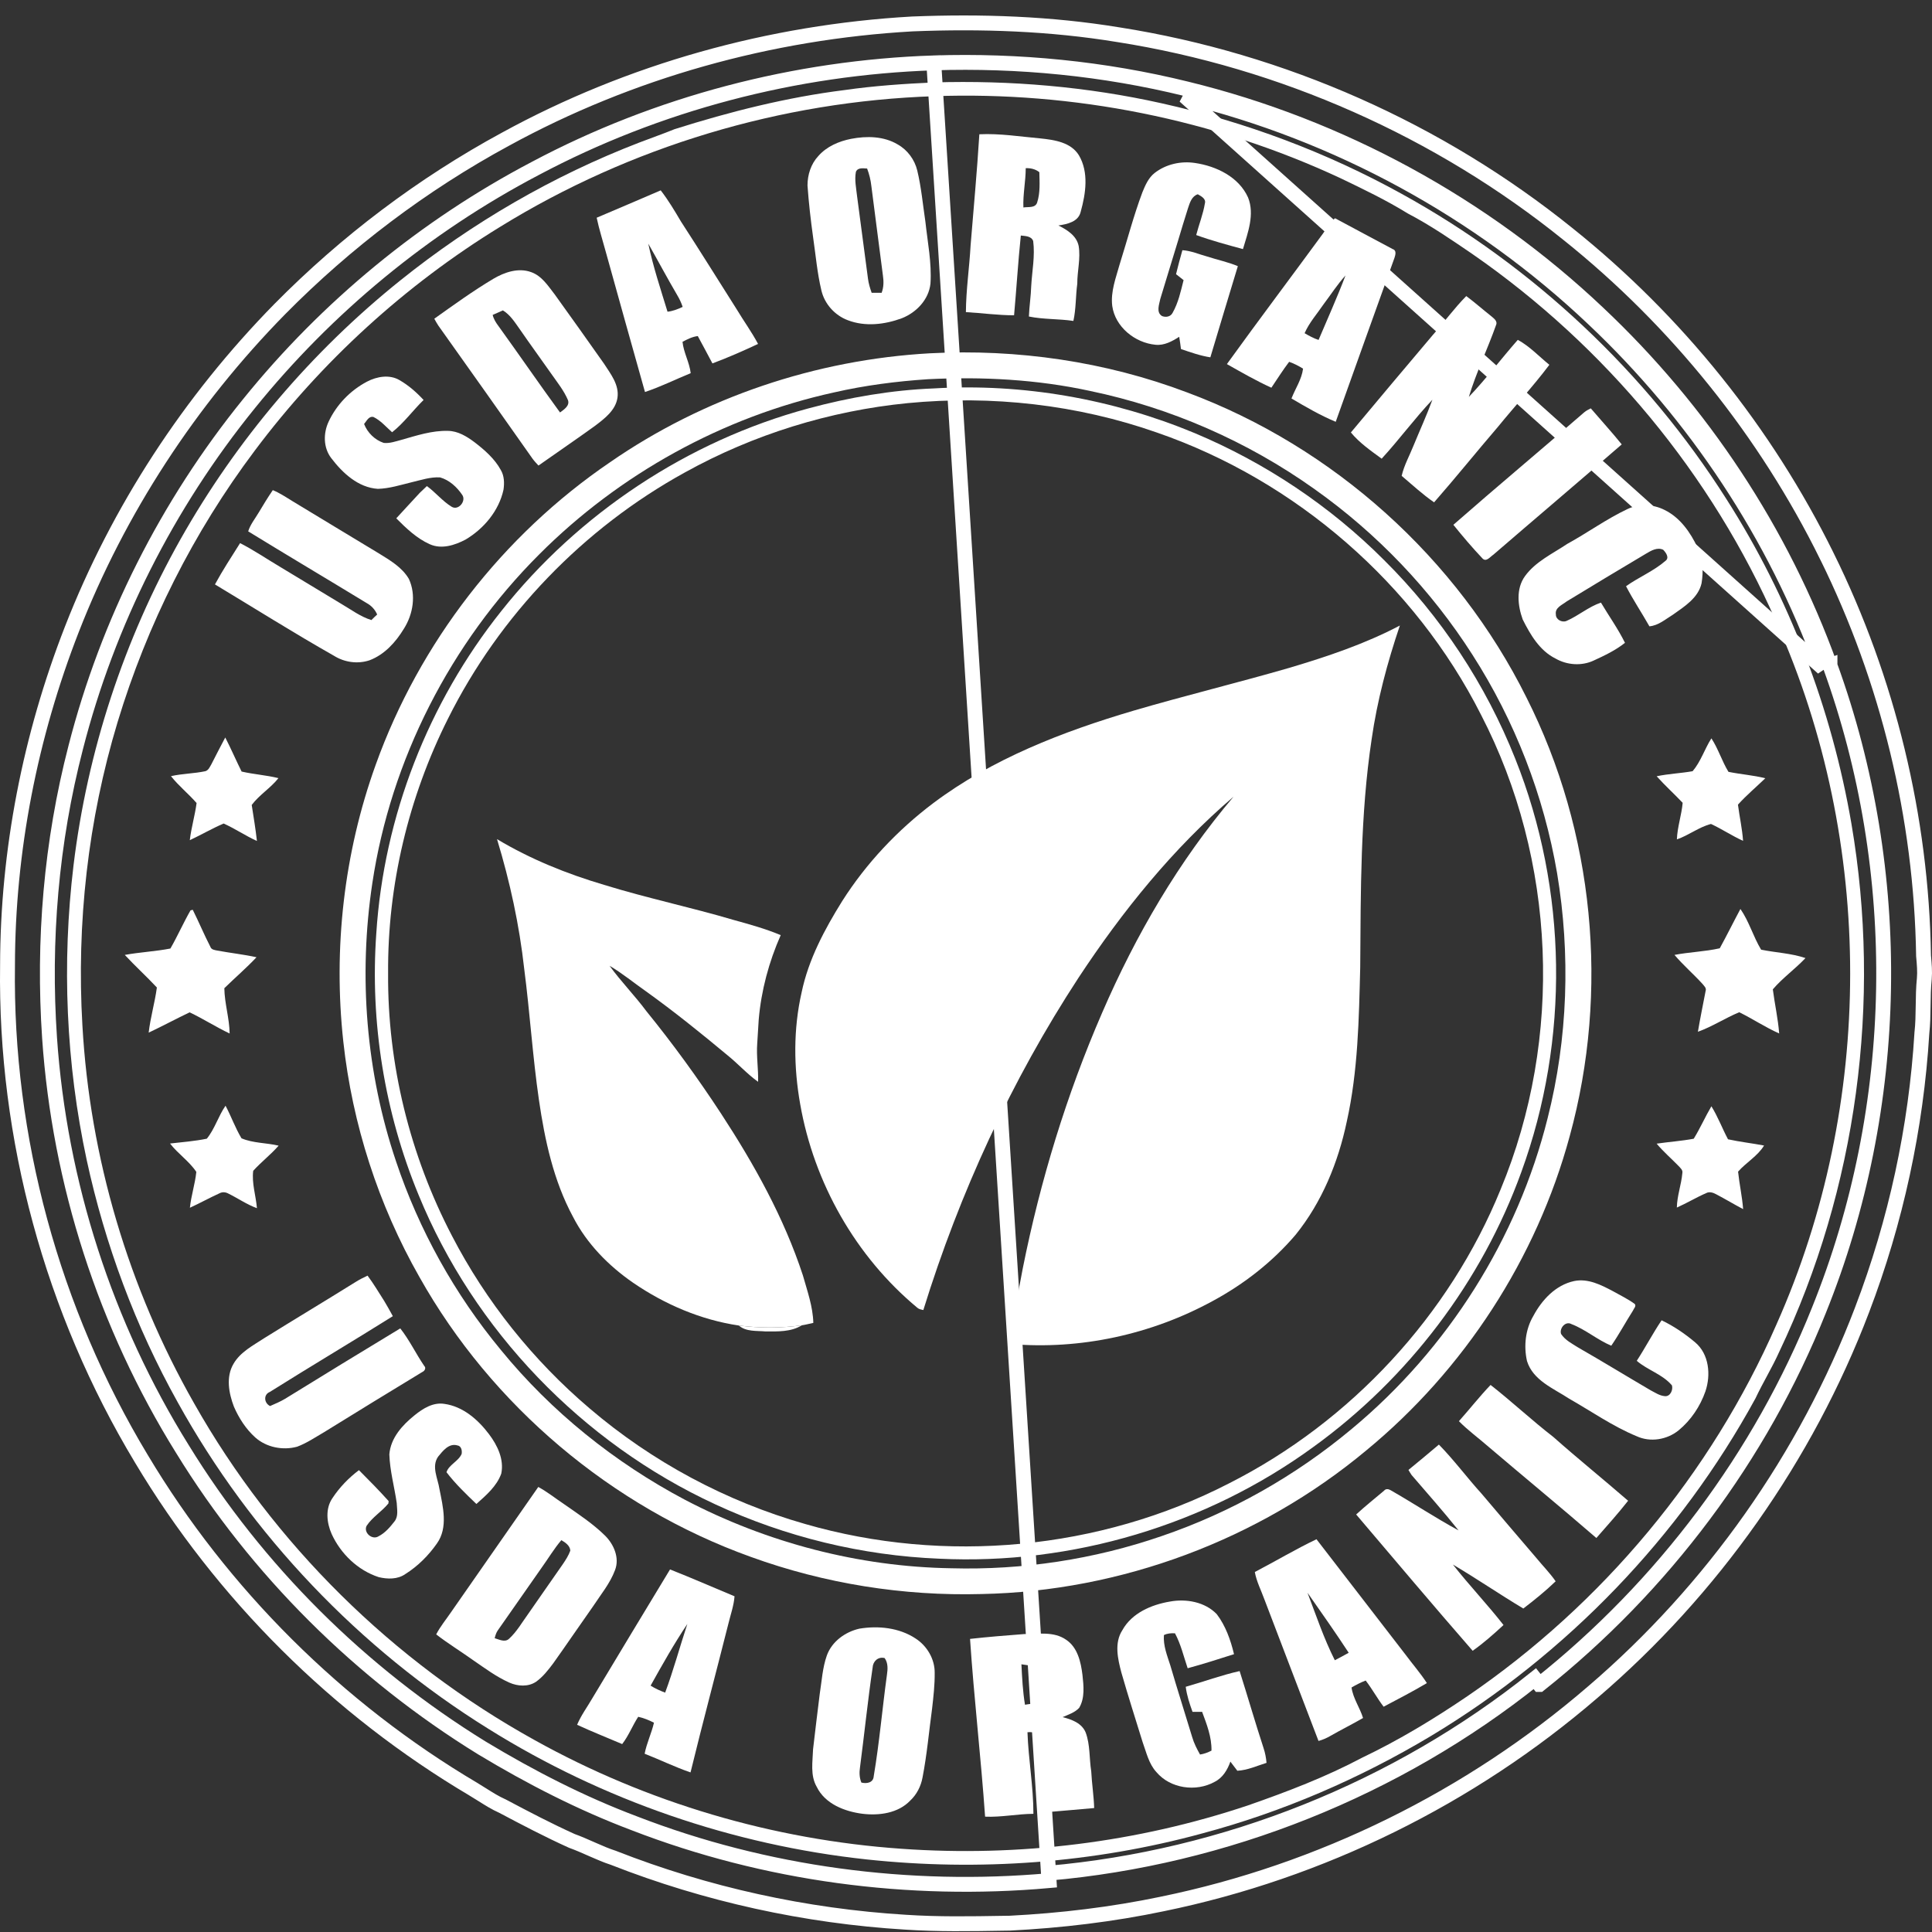 <svg width="130" height="130" viewBox="0 0 130 130" fill="none" xmlns="http://www.w3.org/2000/svg">
<rect x="0" y="0" width="130" height="130" fill="#333333" stroke="none"/>
<path d="M62.833 4.231L62.833 4.231C68.542 4.05 74.278 4.611 79.828 5.979C90.181 8.502 99.832 13.772 107.541 21.076C114.5 27.632 119.904 35.81 123.136 44.781M62.833 4.231L70.546 126.045C82.439 125.003 93.979 120.386 103.275 112.955L103.586 113.346C103.586 113.346 103.586 113.346 103.587 113.346C111.892 106.747 118.459 97.997 122.386 88.178C127.933 74.441 128.199 58.698 123.136 44.781M62.833 4.231C53.51 4.541 44.251 6.959 36.022 11.332C28.595 15.231 21.998 20.666 16.746 27.171C11.259 33.938 7.251 41.878 5.094 50.298C3.444 56.664 2.888 63.293 3.335 69.841L3.335 69.841C4.004 79.599 7.095 89.187 12.277 97.507C17.284 105.66 24.272 112.591 32.437 117.623L32.441 117.625C35.699 119.588 39.104 121.339 42.685 122.688C51.52 126.106 61.159 127.384 70.591 126.543L62.833 4.231ZM123.136 44.781C123.136 44.781 123.136 44.781 123.136 44.782L122.666 44.951M123.136 44.781C123.136 44.781 123.136 44.78 123.136 44.78L122.666 44.951M122.666 44.951C119.461 36.055 114.101 27.943 107.197 21.439C99.551 14.194 89.978 8.967 79.709 6.465L122.666 44.951ZM75.251 2.336L75.255 2.336C86.297 4.075 96.847 8.761 105.52 15.76L105.522 15.761C112.824 21.607 118.806 29.064 122.928 37.427L122.929 37.427C127.044 45.765 129.286 55.01 129.431 64.292L129.431 64.31L129.432 64.328L129.434 64.344C129.482 64.882 129.525 65.371 129.483 65.853C129.42 66.466 129.412 67.08 129.404 67.668L129.403 67.715C129.395 68.326 129.385 68.91 129.321 69.488L129.319 69.501L129.319 69.513C128.933 75.875 127.568 82.18 125.293 88.142L125.293 88.143C121.523 98.035 115.226 106.972 107.152 113.879L107.15 113.88C98.933 120.958 88.878 125.924 78.219 128.111L78.217 128.112C74.836 128.819 71.394 129.231 67.94 129.406C67.801 129.408 67.662 129.41 67.523 129.412C65.306 129.449 63.108 129.485 60.92 129.34L60.918 129.34C54.198 128.929 47.544 127.47 41.282 125.013L41.269 125.007L41.254 125.003C40.798 124.854 40.353 124.663 39.889 124.458C39.848 124.44 39.806 124.421 39.764 124.403C39.35 124.22 38.918 124.029 38.472 123.868C36.896 123.155 35.362 122.353 33.821 121.535L33.805 121.527L33.789 121.52C33.325 121.313 32.911 121.052 32.463 120.77C32.275 120.651 32.08 120.529 31.873 120.405L31.871 120.403C22.709 114.983 14.949 107.256 9.511 98.154L9.51 98.153C3.51 88.192 0.343 76.565 0.506 64.963L0.506 64.963L0.506 64.957C0.517 57.24 2.03 49.535 4.838 42.337L4.838 42.337C7.966 34.318 12.778 26.957 18.826 20.798C23.288 16.278 28.414 12.402 34.008 9.368L34.01 9.367C42.389 4.779 51.83 2.152 61.382 1.611C66.026 1.426 70.68 1.583 75.251 2.336Z" stroke="white"/>
<path d="M40.149 14.65C41.584 14.033 43.026 13.434 44.458 12.809C44.968 13.467 45.394 14.182 45.815 14.897C47.093 16.864 48.329 18.856 49.586 20.837C50.049 21.611 50.585 22.343 51.008 23.143C50 23.614 48.98 24.064 47.938 24.453C47.605 23.842 47.292 23.221 46.953 22.614C46.582 22.656 46.25 22.83 45.925 22.999C45.999 23.73 46.392 24.38 46.476 25.109C45.449 25.529 44.453 26.027 43.399 26.377C42.511 23.244 41.644 20.105 40.768 16.969C40.56 16.196 40.314 15.434 40.149 14.65ZM43.622 16.396C43.946 17.948 44.453 19.458 44.916 20.974C45.275 20.936 45.611 20.803 45.935 20.65C45.844 20.377 45.72 20.113 45.572 19.865C44.9 18.721 44.279 17.548 43.622 16.396Z" fill="white"/>
<path d="M89.025 15.708C89.276 15.354 89.488 14.965 89.831 14.685C91.127 15.375 92.417 16.076 93.714 16.763C93.985 16.841 93.896 17.154 93.832 17.348C92.507 21.024 91.195 24.704 89.878 28.382C88.842 27.951 87.866 27.381 86.901 26.814C87.158 26.145 87.59 25.529 87.68 24.805C87.383 24.622 87.072 24.461 86.743 24.346C86.317 24.908 85.942 25.505 85.548 26.088C84.52 25.62 83.537 25.055 82.555 24.499C84.683 21.549 86.876 18.643 89.025 15.708ZM89.063 20.47C88.629 21.113 88.096 21.703 87.784 22.42C88.082 22.598 88.389 22.765 88.724 22.873C89.335 21.431 89.98 20.002 90.535 18.538C89.987 19.137 89.551 19.825 89.063 20.47Z" fill="white"/>
<path d="M33.205 18.755C33.949 18.317 34.878 18 35.73 18.307C36.456 18.559 36.875 19.234 37.323 19.807C38.44 21.35 39.536 22.908 40.638 24.464C41.085 25.156 41.679 25.894 41.547 26.77C41.419 27.609 40.688 28.157 40.054 28.641C38.794 29.553 37.505 30.427 36.233 31.326C36.095 31.177 35.955 31.03 35.835 30.866C33.729 27.874 31.615 24.885 29.491 21.903C29.393 21.756 29.309 21.601 29.223 21.446C30.528 20.518 31.827 19.575 33.205 18.755ZM33.151 21.19C33.216 21.469 33.37 21.713 33.541 21.94C34.934 23.87 36.28 25.833 37.683 27.754C37.945 27.559 38.344 27.311 38.221 26.932C37.949 26.285 37.501 25.733 37.102 25.161C36.395 24.154 35.668 23.159 34.969 22.145C34.641 21.685 34.335 21.186 33.838 20.886C33.609 20.989 33.378 21.086 33.151 21.19Z" fill="white"/>
<path d="M96.428 22.52C97.187 21.666 97.857 20.734 98.662 19.922C99.229 20.345 99.759 20.814 100.315 21.253C100.503 21.418 100.794 21.595 100.661 21.886C100.087 23.505 99.334 25.063 98.835 26.706C99.999 25.486 101.016 24.135 102.129 22.868C102.927 23.298 103.553 23.981 104.253 24.547C103.165 25.993 101.929 27.326 100.786 28.73C99.343 30.41 97.956 32.136 96.497 33.801C95.721 33.27 95.033 32.623 94.315 32.02C94.48 31.3 94.848 30.653 95.119 29.97C95.539 28.946 96.002 27.939 96.383 26.898C95.184 28.165 94.15 29.58 92.969 30.864C92.24 30.329 91.472 29.8 90.898 29.099C92.731 26.897 94.58 24.709 96.428 22.52Z" fill="white"/>
<path d="M86.776 44.932C89.314 44.176 91.846 43.327 94.194 42.09C93.35 44.584 92.668 47.136 92.294 49.745C91.53 54.823 91.563 59.968 91.526 65.089C91.439 68.562 91.381 72.061 90.622 75.468C90.046 78.21 88.955 80.885 87.179 83.085C85.628 84.905 83.711 86.403 81.603 87.54C77.484 89.791 72.687 90.84 68 90.434C68.167 88.723 68.503 87.03 68.821 85.341C70 79.443 71.766 73.655 74.166 68.133C76.422 62.919 79.315 57.951 83.005 53.605C78.918 57.098 75.52 61.318 72.575 65.784C68.053 72.701 64.568 80.274 62.129 88.151C61.99 88.117 61.839 88.098 61.73 88C57.575 84.552 54.771 79.584 53.844 74.301C53.402 71.817 53.376 69.247 53.939 66.778C54.399 64.563 55.484 62.537 56.672 60.629C58.288 58.087 60.39 55.857 62.799 54.04C66.781 51.05 71.502 49.231 76.253 47.825C79.743 46.802 83.281 45.944 86.776 44.932Z" fill="white"/>
<path d="M33.443 56.463C35.688 57.811 38.136 58.797 40.646 59.54C43.532 60.433 46.496 61.051 49.394 61.91C50.453 62.201 51.518 62.498 52.533 62.923C51.738 64.721 51.221 66.643 51.053 68.602C51.024 69.14 50.989 69.677 50.952 70.215C50.888 71.075 51.036 71.931 51.011 72.792C50.264 72.26 49.655 71.57 48.942 70.998C47.165 69.518 45.361 68.064 43.479 66.713C42.657 66.14 41.882 65.495 41.016 64.986C41.786 66.049 42.714 66.989 43.497 68.044C45.292 70.252 46.964 72.557 48.521 74.935C50.749 78.344 52.754 81.94 54.025 85.818C54.321 86.867 54.698 87.915 54.727 89.014C54.468 89.068 54.214 89.139 53.953 89.177C52.548 89.371 51.118 89.369 49.712 89.191C47.157 88.813 44.729 87.769 42.609 86.319C40.942 85.169 39.482 83.682 38.556 81.877C37.246 79.451 36.66 76.721 36.265 74.021C35.839 71.094 35.656 68.139 35.275 65.207C34.946 62.242 34.312 59.317 33.443 56.463Z" fill="white"/>
<path d="M12.821 61.254C12.858 61.246 12.933 61.229 12.971 61.219C13.381 62.041 13.735 62.892 14.156 63.709C14.222 63.905 14.439 63.923 14.61 63.96C15.492 64.124 16.385 64.219 17.26 64.411C16.574 65.139 15.811 65.794 15.095 66.494C15.109 67.52 15.437 68.513 15.452 69.541C14.532 69.109 13.678 68.551 12.758 68.118C11.834 68.56 10.93 69.046 10.004 69.484C10.122 68.459 10.418 67.466 10.556 66.447C9.856 65.696 9.094 65.007 8.397 64.254C9.414 64.068 10.451 64.022 11.466 63.824C11.95 62.984 12.338 62.095 12.821 61.254Z" fill="white"/>
<path d="M117.109 61.163C117.697 62.008 117.969 63.023 118.502 63.902C119.494 64.103 120.524 64.141 121.487 64.466C120.791 65.205 119.95 65.799 119.29 66.57C119.416 67.562 119.64 68.541 119.717 69.539C118.788 69.127 117.941 68.559 117.03 68.111C116.081 68.504 115.217 69.079 114.248 69.425C114.403 68.506 114.592 67.594 114.767 66.681C114.838 66.487 114.667 66.343 114.561 66.21C113.95 65.538 113.258 64.945 112.672 64.253C113.681 64.06 114.716 64.034 115.719 63.808C116.199 62.935 116.638 62.041 117.109 61.163Z" fill="white"/>
<path d="M94.772 98.908C95.459 98.346 96.142 97.779 96.82 97.203C97.843 98.247 98.712 99.429 99.695 100.51C100.919 101.948 102.136 103.392 103.369 104.823C103.802 105.352 104.286 105.838 104.676 106.402C103.995 107.06 103.252 107.658 102.5 108.234C100.903 107.276 99.364 106.224 97.763 105.275C98.854 106.667 100.079 107.95 101.168 109.344C100.507 109.955 99.83 110.558 99.092 111.077C96.448 108.047 93.859 104.968 91.253 101.906C91.857 101.349 92.501 100.837 93.129 100.307C93.241 100.164 93.42 100.183 93.564 100.268C95.104 101.148 96.583 102.13 98.141 102.977C97.127 101.703 96.043 100.485 94.983 99.251C94.905 99.139 94.838 99.023 94.772 98.908Z" fill="white"/>
<path d="M84.434 105.777C85.822 105.053 87.17 104.247 88.583 103.572C90.591 106.166 92.592 108.765 94.595 111.363C95.061 111.996 95.586 112.588 96.012 113.252C95.063 113.817 94.077 114.323 93.101 114.841C92.667 114.274 92.33 113.643 91.893 113.079C91.563 113.208 91.246 113.368 90.942 113.548C91.046 114.283 91.5 114.9 91.717 115.6C90.991 116.02 90.239 116.393 89.511 116.81C89.262 116.954 88.997 117.07 88.719 117.145C87.508 113.966 86.283 110.792 85.076 107.613C84.854 107.003 84.55 106.419 84.434 105.777ZM87.979 107.172C88.559 108.698 89.08 110.253 89.817 111.714C90.131 111.552 90.443 111.385 90.751 111.211C89.858 109.846 88.917 108.509 87.979 107.172Z" fill="white"/>
<path d="M45.085 105.604C46.542 106.178 47.978 106.81 49.425 107.411C49.379 108.03 49.167 108.618 49.021 109.218C48.177 112.568 47.284 115.906 46.464 119.262C45.413 118.901 44.412 118.41 43.377 118.005C43.512 117.289 43.841 116.626 44.004 115.917C43.666 115.744 43.315 115.6 42.944 115.519C42.556 116.115 42.303 116.79 41.865 117.355C40.854 116.922 39.83 116.52 38.832 116.057C39.102 115.414 39.523 114.851 39.869 114.251C41.603 111.366 43.339 108.482 45.085 105.604ZM43.778 113.423C44.084 113.618 44.416 113.764 44.756 113.894C45.32 112.377 45.742 110.81 46.25 109.273C45.353 110.612 44.562 112.017 43.778 113.423Z" fill="white"/>
<path d="M62.851 5.546C67.99 5.393 73.152 5.83 78.171 6.952C83.806 8.206 89.266 10.25 94.312 13.041C103.182 17.927 110.771 25.068 116.171 33.589C120.401 40.218 123.253 47.698 124.579 55.43C126.622 67.393 124.954 79.971 119.725 90.952C119.245 92.026 118.622 93.027 118.123 94.091C113.042 103.399 105.42 111.321 96.293 116.806C91.498 119.678 86.312 121.92 80.9 123.366C73.577 125.366 65.866 125.926 58.317 125.117C49.316 124.148 40.548 121.128 32.885 116.342C24.176 110.934 16.895 103.29 11.955 94.352C9.116 89.261 7.068 83.745 5.835 78.059C4.439 71.559 4.153 64.828 4.947 58.23C5.877 50.544 8.34 43.044 12.145 36.286C15.903 29.621 20.952 23.669 26.939 18.866C31.776 14.985 37.21 11.828 43.011 9.594C43.8 9.288 44.602 9.014 45.386 8.693C49.119 7.513 52.936 6.547 56.829 6.06C58.825 5.773 60.838 5.637 62.851 5.546ZM62.846 6.474C52.565 6.812 42.387 9.87 33.653 15.263C27.254 19.187 21.626 24.337 17.139 30.326C13.017 35.812 9.898 42.027 7.915 48.58C5.919 55.179 5.143 62.126 5.545 69.001C6.046 77.9 8.647 86.674 13.065 94.433C18.405 103.884 26.434 111.808 35.971 117.086C43.524 121.291 52.026 123.801 60.664 124.4C68.537 124.959 76.521 123.983 83.999 121.472C86.611 120.56 89.207 119.57 91.653 118.272C94.132 117.089 96.488 115.663 98.756 114.121C107.836 107.918 115.137 99.167 119.529 89.131C126.144 74.293 126.153 56.71 119.53 41.874C115.197 31.946 108.008 23.279 99.07 17.09C97.661 16.129 96.25 15.159 94.734 14.368C93.28 13.469 91.734 12.728 90.195 11.989C81.693 8.022 72.232 6.138 62.846 6.474Z" fill="white"/>
<path d="M65.898 9.035C67.271 8.969 68.637 9.191 70.001 9.313C70.945 9.411 72.05 9.569 72.594 10.444C73.274 11.591 73.059 13.024 72.719 14.244C72.564 14.93 71.812 15.082 71.218 15.172C71.805 15.466 72.439 15.856 72.581 16.551C72.722 17.391 72.483 18.241 72.488 19.088C72.375 19.922 72.408 20.772 72.226 21.595C71.232 21.445 70.217 21.5 69.232 21.297C69.26 20.607 69.368 19.925 69.389 19.235C69.446 18.232 69.653 17.223 69.52 16.216C69.391 15.877 68.991 15.886 68.689 15.848C68.503 17.633 68.397 19.425 68.235 21.214C67.15 21.217 66.074 21.062 64.993 21.002C65.003 19.502 65.226 18.015 65.309 16.517C65.511 14.024 65.744 11.533 65.898 9.035ZM69.019 11.317C69.018 12.202 68.824 13.076 68.862 13.961C69.174 13.904 69.654 14.018 69.785 13.635C70.001 12.976 69.951 12.268 69.935 11.585C69.671 11.379 69.351 11.301 69.019 11.317Z" fill="white"/>
<path d="M57.275 9.341C58.317 9.141 59.468 9.159 60.401 9.717C61.065 10.088 61.547 10.745 61.722 11.48C61.993 12.608 62.096 13.767 62.267 14.912C62.417 16.297 62.7 17.683 62.609 19.083C62.497 20.155 61.665 21.028 60.683 21.414C59.529 21.841 58.217 21.997 57.045 21.546C56.169 21.218 55.476 20.444 55.268 19.536C54.988 18.364 54.887 17.161 54.713 15.972C54.551 14.812 54.418 13.648 54.335 12.48C54.335 11.762 54.566 11.028 55.065 10.497C55.625 9.856 56.449 9.503 57.275 9.341ZM57.593 11.557C57.487 12.101 57.613 12.654 57.67 13.196C57.922 15.05 58.154 16.907 58.406 18.762C58.448 19.083 58.543 19.395 58.652 19.701C58.875 19.701 59.096 19.703 59.321 19.703C59.466 19.335 59.468 18.937 59.411 18.55C59.158 16.54 58.883 14.532 58.632 12.52C58.588 12.117 58.49 11.72 58.346 11.34C58.082 11.331 57.726 11.255 57.593 11.557Z" fill="white"/>
<path d="M77.703 11.631C78.459 11.046 79.462 10.823 80.406 10.966C81.848 11.177 83.363 11.909 83.981 13.293C84.434 14.43 83.965 15.655 83.636 16.761C82.578 16.474 81.519 16.188 80.49 15.816C80.675 15.104 80.954 14.413 81.075 13.686C81.163 13.366 80.819 13.203 80.596 13.071C80.188 13.206 80.064 13.635 79.942 13.996C79.709 14.731 79.484 15.468 79.265 16.207C78.86 17.505 78.478 18.81 78.075 20.109C78.003 20.482 77.776 21.023 78.197 21.27C78.454 21.368 78.772 21.313 78.903 21.047C79.288 20.371 79.452 19.597 79.641 18.849C79.473 18.715 79.302 18.582 79.133 18.449C79.262 17.908 79.41 17.372 79.56 16.836C80.139 16.869 80.673 17.111 81.228 17.261C81.913 17.484 82.624 17.63 83.292 17.909C82.676 19.954 82.049 21.997 81.442 24.044C80.762 23.938 80.112 23.707 79.465 23.486C79.433 23.209 79.39 22.935 79.346 22.662C78.872 22.966 78.335 23.261 77.749 23.198C76.358 23.066 75.036 21.992 74.84 20.584C74.722 19.616 75.091 18.682 75.346 17.764C75.852 16.158 76.275 14.525 76.866 12.947C77.062 12.466 77.278 11.958 77.703 11.631Z" fill="white"/>
<path d="M24.694 25.68C25.355 25.334 26.207 25.18 26.882 25.578C27.492 25.928 28.026 26.399 28.502 26.913C27.779 27.62 27.181 28.458 26.384 29.085C25.979 28.728 25.62 28.296 25.125 28.056C24.803 27.992 24.671 28.334 24.498 28.529C24.728 29.116 25.217 29.6 25.821 29.803C26.219 29.845 26.606 29.704 26.985 29.604C28.018 29.312 29.065 28.96 30.154 28.993C30.821 29.003 31.407 29.368 31.923 29.751C32.606 30.276 33.278 30.86 33.696 31.621C33.934 32.022 33.944 32.506 33.879 32.954C33.569 34.37 32.565 35.569 31.329 36.306C30.603 36.688 29.711 36.978 28.917 36.619C28.04 36.229 27.333 35.546 26.664 34.877C27.196 34.308 27.714 33.727 28.248 33.16C28.404 33.006 28.564 32.857 28.724 32.707C29.311 33.132 29.767 33.717 30.39 34.098C30.844 34.378 31.386 33.717 31.105 33.304C30.751 32.777 30.235 32.3 29.61 32.123C28.961 32.084 28.331 32.302 27.706 32.448C26.955 32.631 26.203 32.873 25.425 32.894C24.097 32.807 23.05 31.826 22.287 30.824C21.752 30.121 21.747 29.157 22.11 28.377C22.643 27.232 23.572 26.271 24.694 25.68Z" fill="white"/>
<path d="M106.6 27.743C106.73 27.632 106.887 27.555 107.04 27.477C107.732 28.287 108.454 29.073 109.123 29.902C106.257 32.394 103.357 34.846 100.481 37.327C100.277 37.456 100.019 37.83 99.766 37.591C99.075 36.863 98.425 36.094 97.794 35.313C100.704 32.761 103.679 30.282 106.6 27.743Z" fill="white"/>
<path d="M15.157 49.623C15.545 50.377 15.878 51.156 16.257 51.916C17.076 52.105 17.92 52.158 18.736 52.359C18.207 53.03 17.451 53.479 16.938 54.163C17.062 54.97 17.198 55.775 17.288 56.587C16.518 56.239 15.819 55.758 15.048 55.413C14.269 55.747 13.538 56.176 12.771 56.533C12.87 55.691 13.117 54.875 13.228 54.035C12.682 53.405 12.019 52.882 11.505 52.225C12.268 52.052 13.056 52.055 13.82 51.892C14.035 51.824 14.117 51.604 14.22 51.431C14.533 50.828 14.835 50.22 15.157 49.623Z" fill="white"/>
<path d="M23.911 86.272C24.173 86.106 24.451 85.965 24.732 85.835C25.142 86.377 25.483 86.968 25.852 87.538C26.055 87.874 26.245 88.217 26.433 88.562C23.689 90.283 20.9 91.936 18.157 93.66C17.712 93.838 17.768 94.415 18.173 94.609C18.514 94.458 18.861 94.315 19.182 94.122C21.758 92.531 24.343 90.952 26.933 89.385C27.553 90.17 27.98 91.082 28.544 91.907C28.695 92.053 28.574 92.251 28.41 92.322C26.211 93.658 24.015 94.999 21.828 96.355C21.227 96.704 20.647 97.103 19.992 97.346C19.027 97.609 17.927 97.392 17.175 96.722C16.544 96.154 16.075 95.421 15.739 94.65C15.394 93.742 15.191 92.649 15.713 91.767C16.173 90.969 17.031 90.535 17.777 90.043C19.814 88.775 21.875 87.542 23.911 86.272Z" fill="white"/>
<path d="M103.173 88.55C103.749 87.469 104.674 86.465 105.921 86.199C106.857 86.007 107.734 86.459 108.532 86.881C109.025 87.158 109.539 87.406 109.999 87.741C110.12 87.89 109.93 88.048 109.879 88.187C109.382 88.968 108.944 89.785 108.419 90.55C107.478 90.154 106.694 89.462 105.74 89.095C105.338 88.871 104.918 89.374 105.04 89.757C105.315 90.179 105.785 90.414 106.201 90.677C107.837 91.613 109.443 92.601 111.072 93.553C111.372 93.706 111.667 93.913 112.014 93.943C112.387 93.989 112.589 93.526 112.502 93.22C111.866 92.469 110.865 92.197 110.134 91.566C110.716 90.672 111.209 89.725 111.805 88.84C112.615 89.226 113.367 89.738 114.052 90.314C115.007 91.106 115.129 92.514 114.754 93.623C114.402 94.629 113.782 95.559 112.954 96.242C112.174 96.876 111.049 97.067 110.124 96.639C108.52 95.977 107.093 94.971 105.591 94.118C104.536 93.422 103.156 92.892 102.748 91.581C102.521 90.569 102.64 89.454 103.173 88.55Z" fill="white"/>
<path d="M98.167 95.628C98.886 94.822 99.551 93.971 100.298 93.19C101.735 94.315 103.069 95.567 104.513 96.684C106.165 98.149 107.883 99.535 109.552 100.983C108.873 101.845 108.139 102.664 107.416 103.489C105.018 101.415 102.568 99.401 100.155 97.346C99.496 96.769 98.782 96.252 98.167 95.628Z" fill="white"/>
<path d="M27.904 95.224C28.459 94.775 29.139 94.348 29.889 94.462C31.151 94.632 32.167 95.525 32.904 96.502C33.471 97.252 33.928 98.197 33.73 99.155C33.427 100.004 32.712 100.613 32.056 101.199C31.351 100.523 30.637 99.838 30.044 99.063C30.199 98.559 30.855 98.326 31.064 97.828C31.099 97.6 31.046 97.296 30.772 97.257C30.202 97.093 29.794 97.633 29.48 98.015C29.015 98.682 29.465 99.487 29.57 100.195C29.805 101.386 30.167 102.785 29.396 103.862C28.831 104.67 28.111 105.39 27.27 105.917C26.754 106.28 26.073 106.264 25.483 106.122C24.075 105.664 22.928 104.551 22.319 103.225C21.981 102.469 21.877 101.514 22.372 100.801C22.847 100.08 23.462 99.444 24.153 98.923C24.832 99.604 25.51 100.291 26.151 101.006C26.147 101.045 26.138 101.126 26.134 101.165C25.691 101.709 25.057 102.081 24.668 102.67C24.441 103.125 25.045 103.648 25.469 103.375C25.913 103.151 26.245 102.757 26.546 102.371C26.826 102.018 26.709 101.536 26.694 101.125C26.536 100.036 26.234 98.966 26.198 97.863C26.285 96.757 27.073 95.889 27.904 95.224Z" fill="white"/>
<path d="M36.22 100.054C36.83 100.384 37.371 100.822 37.948 101.206C38.897 101.871 39.879 102.509 40.707 103.323C41.305 103.913 41.705 104.831 41.381 105.656C41.047 106.546 40.428 107.291 39.91 108.08C39.009 109.354 38.134 110.647 37.229 111.917C36.89 112.371 36.535 112.827 36.072 113.16C35.541 113.519 34.834 113.469 34.27 113.218C33.392 112.827 32.621 112.247 31.832 111.707C31.012 111.12 30.148 110.594 29.351 109.975C29.628 109.433 30.023 108.965 30.362 108.463C32.315 105.66 34.27 102.859 36.22 100.054ZM36.455 105.474C35.476 106.882 34.49 108.286 33.506 109.69C33.389 109.851 33.333 110.041 33.286 110.231C33.584 110.316 33.957 110.525 34.237 110.284C34.768 109.805 35.12 109.174 35.536 108.603C36.308 107.479 37.1 106.369 37.873 105.247C38.068 104.96 38.258 104.664 38.375 104.338C38.353 103.999 38.039 103.789 37.771 103.634C37.282 104.21 36.896 104.861 36.455 105.474Z" fill="white"/>
<path d="M57.821 109.59C59.101 109.377 60.501 109.523 61.602 110.247C62.379 110.746 62.905 111.638 62.893 112.565C62.901 113.367 62.811 114.166 62.719 114.962C62.509 116.508 62.373 118.066 62.076 119.598C61.969 120.188 61.688 120.746 61.246 121.158C60.437 122.007 59.16 122.18 58.041 122.046C56.835 121.893 55.512 121.381 54.954 120.228C54.509 119.458 54.683 118.543 54.709 117.703C54.845 116.469 55.009 115.238 55.155 114.006C55.294 113.129 55.34 112.225 55.64 111.383C55.981 110.451 56.869 109.809 57.821 109.59ZM58.716 112.214C58.389 114.444 58.16 116.689 57.867 118.924C57.814 119.266 57.825 119.618 57.96 119.945C58.32 120.034 58.761 119.962 58.791 119.519C59.173 117.258 59.367 114.967 59.68 112.696C59.738 112.311 59.763 111.901 59.526 111.568C59.083 111.456 58.736 111.785 58.716 112.214Z" fill="white"/>
<path d="M65.272 110.278C66.482 110.143 67.697 110.045 68.911 109.953C69.853 109.953 70.909 109.756 71.735 110.334C72.511 110.848 72.73 111.836 72.836 112.698C72.916 113.432 73.009 114.252 72.616 114.917C72.322 115.236 71.888 115.371 71.501 115.542C72.114 115.698 72.791 115.943 73.052 116.574C73.362 117.407 73.288 118.318 73.426 119.185C73.468 120.012 73.598 120.831 73.625 121.659C72.648 121.738 71.674 121.839 70.697 121.914L70.602 121.845C70.386 120.285 70.364 118.698 70.125 117.14C70.083 116.643 69.555 116.514 69.136 116.558C69.2 118.392 69.536 120.212 69.536 122.048C68.448 122.055 67.374 122.287 66.285 122.239C66.005 118.248 65.539 114.27 65.272 110.278ZM68.729 111.987C68.775 112.895 68.82 113.81 68.969 114.708C69.198 114.661 69.452 114.672 69.65 114.532C69.873 114.416 69.807 114.134 69.833 113.93C69.82 113.312 69.864 112.65 69.52 112.103C69.256 112.063 68.992 112.023 68.729 111.987Z" fill="white"/>
<path d="M62.583 23.772C68.453 23.467 74.392 24.326 79.888 26.409C89.74 30.075 98.057 37.57 102.711 46.93C107.278 55.979 108.299 66.696 105.622 76.451C103.391 84.685 98.519 92.184 91.903 97.62C84.713 103.605 75.44 107.073 66.054 107.259C60.781 107.404 55.48 106.559 50.524 104.761C41.142 101.393 33.078 94.574 28.222 85.927C25.457 81.069 23.708 75.643 23.102 70.097C22.415 63.825 23.141 57.4 25.281 51.457C28.222 43.261 33.812 36.024 41.047 31.104C47.354 26.737 54.909 24.198 62.583 23.772ZM62.444 25.516C60.318 25.657 58.195 25.93 56.117 26.406C48.631 28.048 41.671 31.903 36.281 37.305C30.312 43.265 26.297 51.127 25.051 59.443C24.112 65.686 24.626 72.155 26.649 78.147C28.192 82.759 30.596 87.086 33.706 90.84C37.094 94.988 41.359 98.415 46.105 100.925C51.607 103.804 57.788 105.428 64.014 105.525C68.806 105.657 73.618 104.926 78.147 103.366C82.822 101.775 87.185 99.302 90.963 96.142C97.421 90.777 102.114 83.35 104.137 75.236C105.5 69.863 105.682 64.21 104.772 58.748C103.882 53.54 101.935 48.511 99.075 44.054C96.295 39.703 92.662 35.89 88.433 32.898C83.939 29.7 78.771 27.437 73.358 26.308C69.78 25.529 66.096 25.336 62.444 25.516Z" fill="white"/>
<path d="M109.501 34.257C110.282 33.876 111.228 33.922 111.996 34.309C113.046 34.819 113.744 35.822 114.226 36.845C114.595 37.587 114.627 38.449 114.493 39.253C114.267 40.237 113.342 40.811 112.571 41.358C112.07 41.663 111.593 42.091 110.985 42.144C110.472 41.237 109.892 40.369 109.412 39.445C110.267 38.837 111.262 38.433 112.058 37.745C112.354 37.535 112.096 37.179 111.912 36.992C111.507 36.801 111.094 37.057 110.752 37.258C108.968 38.322 107.184 39.387 105.414 40.471C105.122 40.702 104.615 40.887 104.691 41.34C104.677 41.683 105.101 41.915 105.407 41.781C106.211 41.432 106.891 40.828 107.724 40.548C108.26 41.452 108.875 42.309 109.341 43.254C108.709 43.759 107.97 44.108 107.239 44.445C106.427 44.826 105.444 44.757 104.672 44.314C103.6 43.784 102.972 42.706 102.46 41.683C102.122 40.753 102 39.617 102.612 38.768C103.324 37.784 104.468 37.261 105.454 36.599C106.821 35.85 108.089 34.925 109.501 34.257Z" fill="white"/>
<path d="M113.892 51.893C114.441 51.252 114.699 50.397 115.156 49.682C115.621 50.391 115.862 51.214 116.305 51.936C117.126 52.103 117.968 52.161 118.784 52.366C118.172 52.961 117.513 53.507 116.943 54.144C117.048 54.957 117.23 55.76 117.287 56.579C116.544 56.242 115.866 55.784 115.128 55.443C114.316 55.652 113.631 56.208 112.834 56.48C112.865 55.645 113.149 54.848 113.223 54.019C112.649 53.413 112.029 52.854 111.473 52.233C112.271 52.065 113.09 52.034 113.892 51.893Z" fill="white"/>
<path d="M113.967 76.623C114.403 75.916 114.735 75.154 115.156 74.439C115.595 75.144 115.884 75.928 116.274 76.66C117.075 76.837 117.893 76.926 118.7 77.08C118.264 77.796 117.496 78.216 116.951 78.838C117.039 79.681 117.227 80.512 117.291 81.359C116.682 81.039 116.093 80.682 115.484 80.363C115.279 80.249 115.028 80.164 114.805 80.281C114.132 80.575 113.503 80.957 112.831 81.254C112.846 80.464 113.133 79.714 113.202 78.933C113.245 78.731 113.073 78.596 112.955 78.464C112.463 77.958 111.924 77.495 111.472 76.954C112.301 76.833 113.141 76.776 113.967 76.623Z" fill="white"/>
<path d="M62.836 26.136C68.816 25.78 74.868 26.846 80.389 29.143C85.141 31.136 89.502 34.049 93.131 37.687C96.957 41.479 99.978 46.065 101.959 51.056C105.479 59.873 105.622 69.952 102.366 78.866C99.705 86.234 94.751 92.75 88.38 97.358C81.175 102.615 72.128 105.317 63.197 104.881C58.001 104.671 52.846 103.415 48.136 101.226C39.172 97.086 31.888 89.505 28.169 80.413C25.877 74.861 24.892 68.779 25.321 62.795C25.826 54.945 28.812 47.285 33.73 41.119C38.926 34.558 46.258 29.677 54.38 27.485C57.139 26.739 59.978 26.248 62.836 26.136ZM61.082 27.125C55.832 27.64 50.692 29.235 46.087 31.788C39.252 35.548 33.611 41.406 30.145 48.357C27.484 53.654 26.071 59.575 26.115 65.495C26.07 71.61 27.579 77.723 30.41 83.153C32.7 87.575 35.872 91.539 39.676 94.771C43.872 98.354 48.855 101.029 54.176 102.546C63.567 105.26 73.993 104.292 82.683 99.82C90.901 95.665 97.527 88.507 100.979 80.019C105.199 69.848 104.718 57.874 99.65 48.086C95.201 39.297 87.22 32.347 77.857 29.109C72.503 27.226 66.73 26.58 61.082 27.125Z" fill="white"/>
<path d="M17.41 34.485C17.713 33.975 18.023 33.469 18.356 32.98C18.817 33.17 19.232 33.446 19.655 33.707C21.601 34.88 23.539 36.063 25.486 37.233C26.241 37.698 27.058 38.172 27.515 38.958C28.01 40.034 27.798 41.329 27.174 42.31C26.63 43.207 25.873 44.049 24.865 44.429C24.072 44.696 23.179 44.568 22.475 44.127C19.765 42.591 17.131 40.929 14.464 39.324C14.98 38.371 15.577 37.463 16.154 36.546C17.086 37.02 17.951 37.614 18.851 38.146C20.229 38.977 21.607 39.808 22.982 40.643C23.639 41.026 24.255 41.497 24.992 41.723C25.117 41.595 25.246 41.47 25.379 41.35C25.236 41.018 24.992 40.753 24.675 40.581C22.021 38.965 19.349 37.38 16.7 35.754C16.847 35.285 17.164 34.902 17.41 34.485Z" fill="white"/>
<path d="M13.916 76.62C14.454 75.959 14.689 75.102 15.176 74.401C15.558 75.12 15.83 75.896 16.25 76.594C17.027 76.926 17.925 76.892 18.748 77.089C18.22 77.695 17.575 78.186 17.038 78.781C16.931 79.616 17.22 80.46 17.289 81.297C16.605 81.047 16.007 80.628 15.358 80.309C15.18 80.211 14.963 80.192 14.779 80.289C14.103 80.597 13.453 80.957 12.778 81.267C12.861 80.451 13.127 79.667 13.21 78.854C12.733 78.135 11.97 77.634 11.442 76.945C12.268 76.851 13.101 76.787 13.916 76.62Z" fill="white"/>
<path d="M75.523 109.688C76.159 108.541 77.465 107.979 78.71 107.768C79.807 107.56 81.081 107.786 81.874 108.614C82.471 109.4 82.807 110.357 83.034 111.306C81.999 111.637 80.963 111.967 79.915 112.253C79.648 111.464 79.459 110.641 79.062 109.902C78.805 109.887 78.548 109.903 78.317 110.022C78.264 110.734 78.537 111.399 78.749 112.064C79.219 113.674 79.731 115.269 80.216 116.875C80.336 117.292 80.535 117.68 80.748 118.058C81.019 118.02 81.274 117.919 81.518 117.796C81.537 116.884 81.2 116.025 80.887 115.185C80.671 115.183 80.456 115.186 80.242 115.187C80.043 114.638 79.859 114.08 79.785 113.5C80.997 113.158 82.183 112.716 83.412 112.443C83.958 114.166 84.459 115.902 85.02 117.619C85.129 117.942 85.192 118.278 85.222 118.618C84.574 118.82 83.942 119.114 83.257 119.15C83.103 118.941 82.948 118.738 82.79 118.535C82.593 119.09 82.274 119.628 81.724 119.9C80.476 120.59 78.748 120.347 77.818 119.247C77.3 118.689 77.141 117.926 76.888 117.234C76.405 115.673 75.906 114.116 75.456 112.546C75.212 111.625 74.964 110.547 75.523 109.688Z" fill="white"/>
<path d="M49.712 89.191C51.118 89.369 52.548 89.371 53.953 89.177C53.227 89.628 52.333 89.593 51.51 89.59C50.902 89.535 50.206 89.62 49.712 89.191Z" fill="white"/>
</svg>
